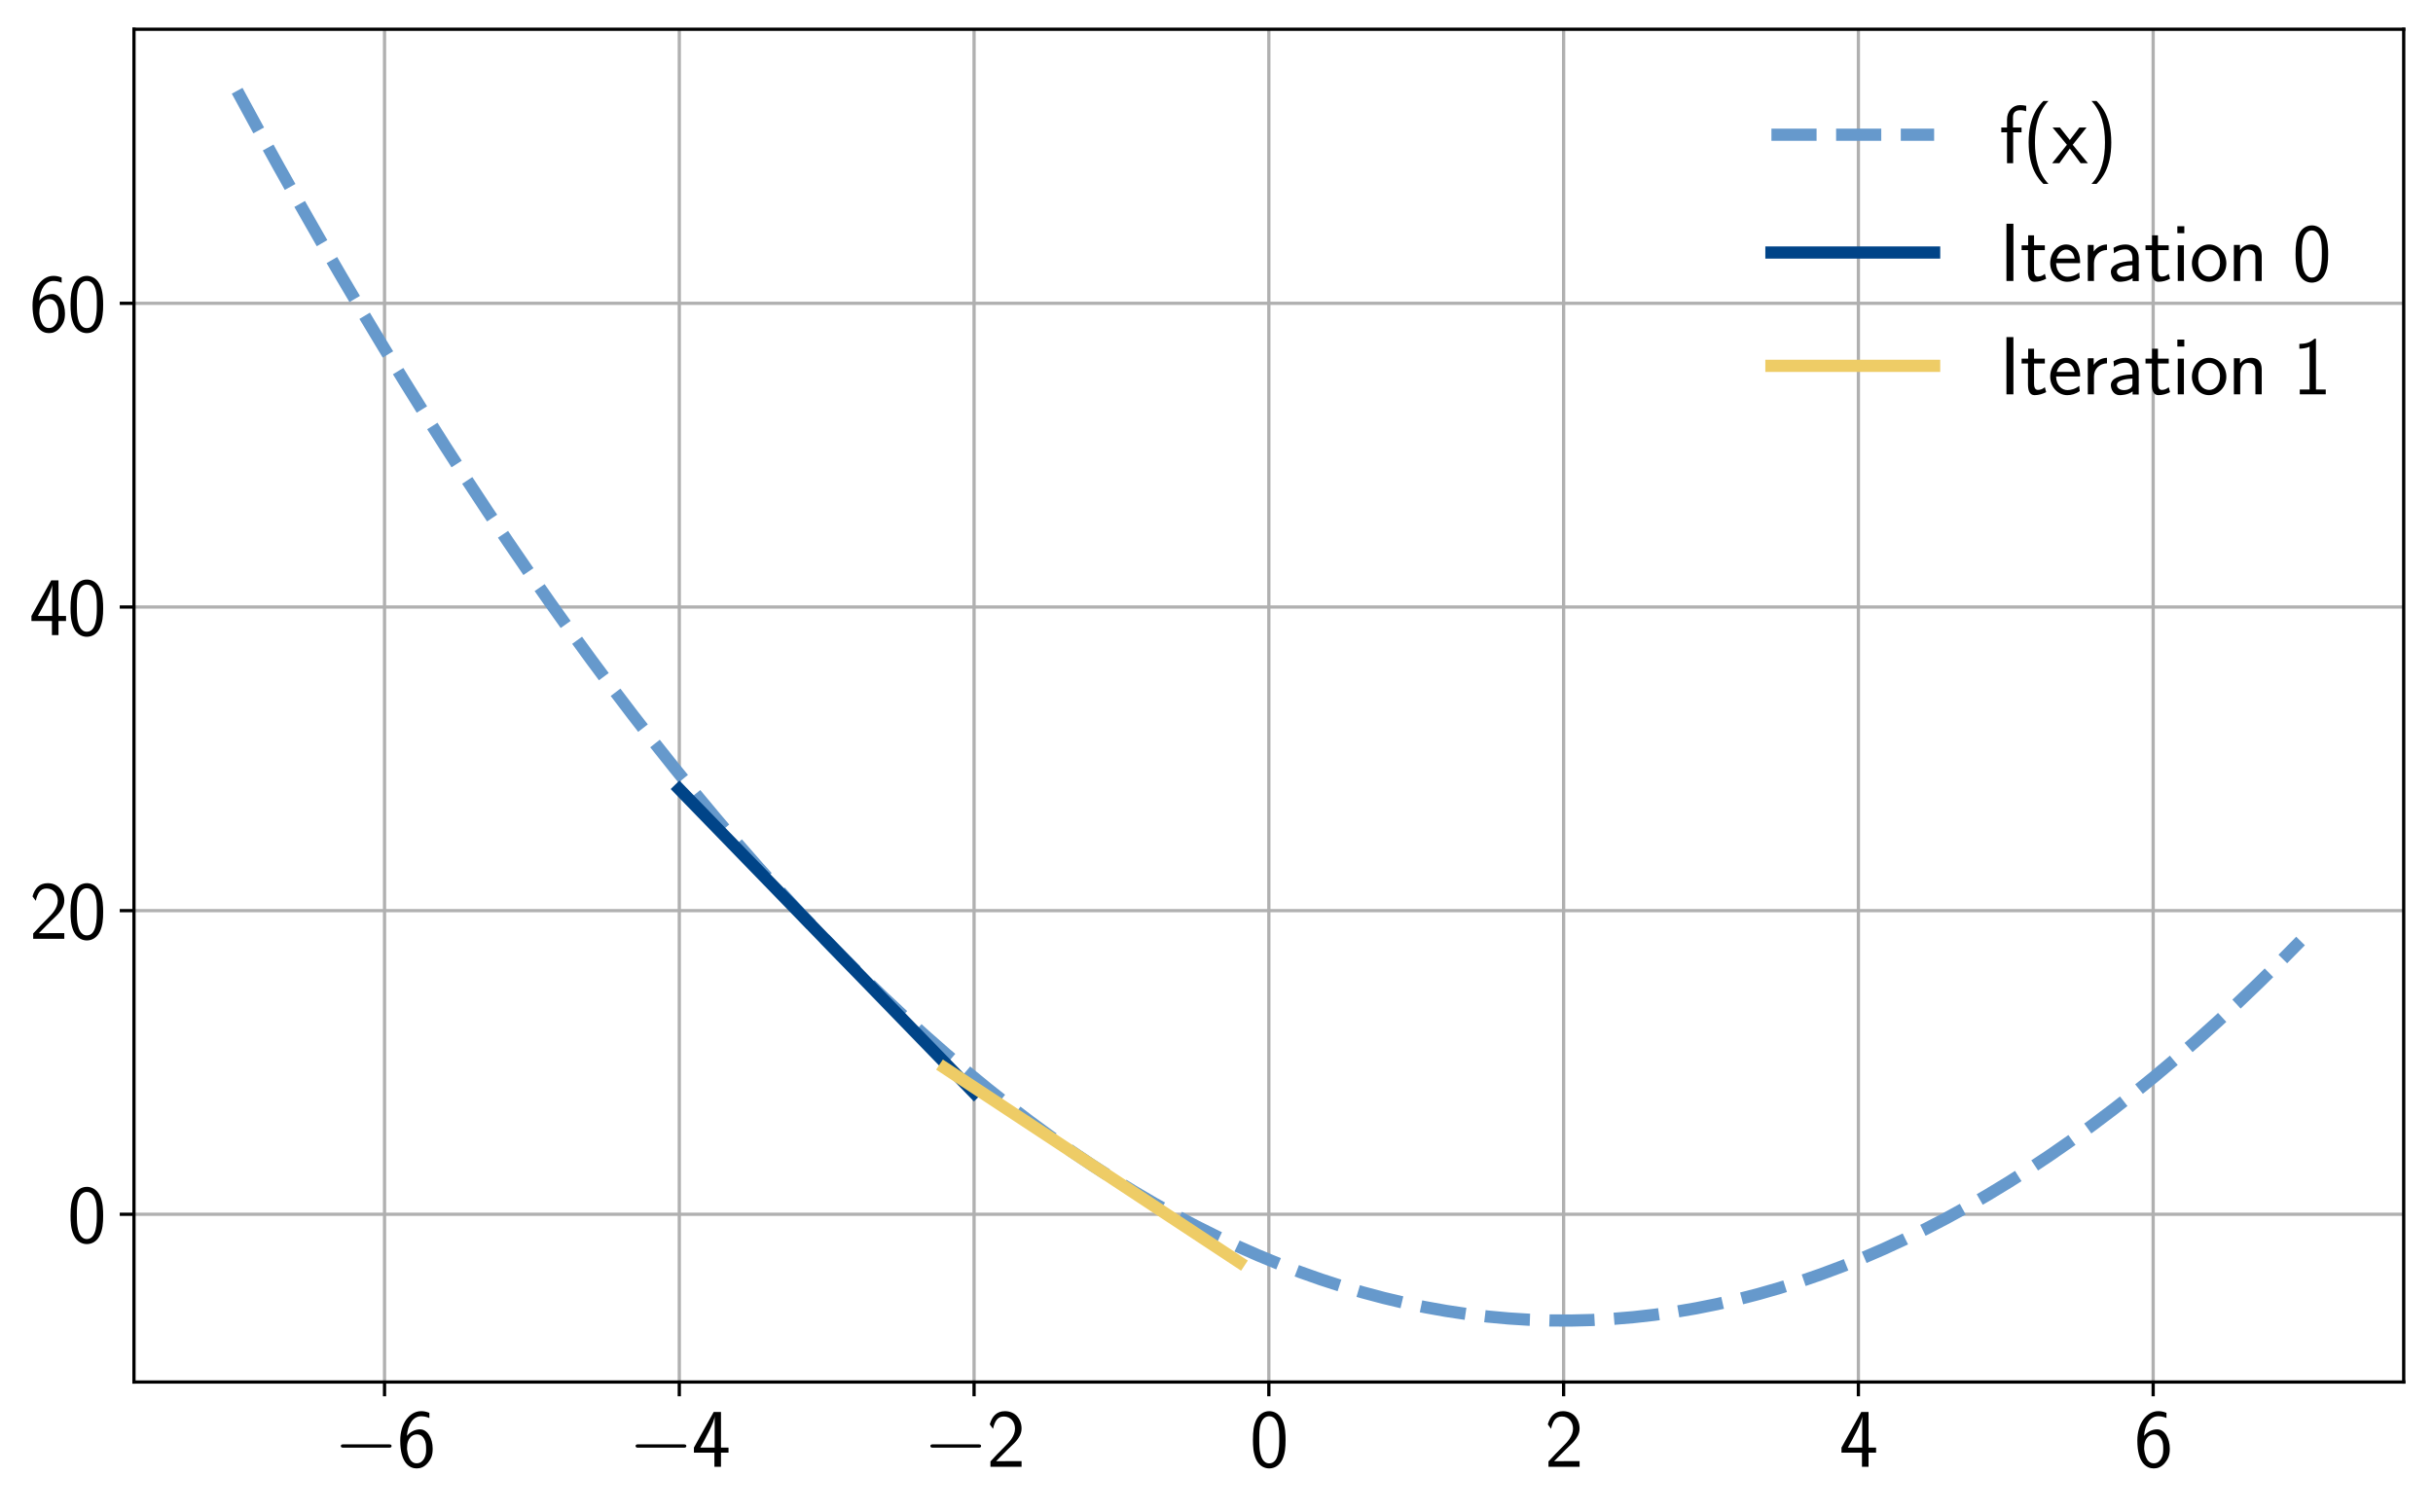 <?xml version="1.0" encoding="utf-8" standalone="no"?>
<!DOCTYPE svg PUBLIC "-//W3C//DTD SVG 1.1//EN"
  "http://www.w3.org/Graphics/SVG/1.1/DTD/svg11.dtd">
<svg xmlns:xlink="http://www.w3.org/1999/xlink" width="598.137pt" height="371.753pt" viewBox="0 0 598.137 371.753" xmlns="http://www.w3.org/2000/svg" version="1.1">
 <defs>
  <style type="text/css">*{stroke-linejoin: round; stroke-linecap: butt}</style>
 </defs>
 <g id="figure_1">
  <g id="patch_1">
   <path d="M 0 371.753 
L 598.137 371.753 
L 598.137 0 
L 0 0 
L 0 371.753 
z
" style="fill: none"/>
  </g>
  <g id="axes_1">
   <g id="patch_2">
    <path d="M 32.937 339.84 
L 590.937 339.84 
L 590.937 7.2 
L 32.937 7.2 
L 32.937 339.84 
z
" style="fill: none"/>
   </g>
   <g id="matplotlib.axis_1">
    <g id="xtick_1">
     <g id="line2d_1">
      <path d="M 94.535 339.84 
L 94.535 7.2 
" clip-path="url(#p1b89f322a3)" style="fill: none; stroke: #b0b0b0; stroke-width: 0.8; stroke-linecap: square"/>
     </g>
     <g id="line2d_2">
      <defs>
       <path id="m73700f8963" d="M 0 0 
L 0 3.5 
" style="stroke: #000000; stroke-width: 0.8"/>
      </defs>
      <g>
       <use xlink:href="#m73700f8963" x="94.535" y="339.84" style="stroke: #000000; stroke-width: 0.8"/>
      </g>
     </g>
     <g id="text_1">
      <!-- $\mathdefault{−6}$ -->
      <g transform="translate(82.102 360.677)scale(0.2 -0.2)">
       <defs>
        <path id="CMSY10-0" d="M 4218 1472 
C 4326 1472 4442 1472 4442 1600 
C 4442 1728 4326 1728 4218 1728 
L 755 1728 
C 646 1728 531 1728 531 1600 
C 531 1472 646 1472 755 1472 
L 4218 1472 
z
" transform="scale(0.016)"/>
        <path id="CMSS17-36" d="M 2496 4159 
C 2227 4268 2035 4288 1856 4288 
C 1024 4288 250 3408 250 2023 
C 250 268 986 -128 1510 -128 
C 1798 -128 2086 -39 2362 281 
C 2643 619 2752 900 2752 1392 
C 2752 2183 2362 2886 1779 2886 
C 1357 2886 992 2662 768 2381 
C 832 3290 1254 3897 1862 3897 
C 2029 3897 2246 3871 2496 3760 
L 2496 4159 
z
M 774 1372 
C 774 1423 774 1455 781 1551 
C 781 2049 1069 2496 1536 2496 
C 1837 2496 1990 2336 2106 2138 
C 2240 1889 2246 1653 2246 1392 
C 2246 1143 2246 894 2099 638 
C 1978 441 1818 268 1510 268 
C 902 268 800 1117 774 1372 
z
" transform="scale(0.016)"/>
       </defs>
       <use xlink:href="#CMSY10-0" transform="scale(0.996)"/>
       <use xlink:href="#CMSS17-36" transform="translate(77.487 0)scale(0.996)"/>
      </g>
     </g>
    </g>
    <g id="xtick_2">
     <g id="line2d_3">
      <path d="M 167.002 339.84 
L 167.002 7.2 
" clip-path="url(#p1b89f322a3)" style="fill: none; stroke: #b0b0b0; stroke-width: 0.8; stroke-linecap: square"/>
     </g>
     <g id="line2d_4">
      <g>
       <use xlink:href="#m73700f8963" x="167.002" y="339.84" style="stroke: #000000; stroke-width: 0.8"/>
      </g>
     </g>
     <g id="text_2">
      <!-- $\mathdefault{−4}$ -->
      <g transform="translate(154.569 360.677)scale(0.2 -0.2)">
       <defs>
        <path id="CMSS17-34" d="M 2253 1088 
L 2835 1088 
L 2835 1478 
L 2253 1478 
L 2253 4224 
L 1690 4224 
L 166 1478 
L 166 1088 
L 1747 1088 
L 1747 0 
L 2253 0 
L 2253 1088 
z
M 659 1478 
C 1030 2139 1766 3474 1766 3927 
L 1766 1478 
L 659 1478 
z
" transform="scale(0.016)"/>
       </defs>
       <use xlink:href="#CMSY10-0" transform="scale(0.996)"/>
       <use xlink:href="#CMSS17-34" transform="translate(77.487 0)scale(0.996)"/>
      </g>
     </g>
    </g>
    <g id="xtick_3">
     <g id="line2d_5">
      <path d="M 239.47 339.84 
L 239.47 7.2 
" clip-path="url(#p1b89f322a3)" style="fill: none; stroke: #b0b0b0; stroke-width: 0.8; stroke-linecap: square"/>
     </g>
     <g id="line2d_6">
      <g>
       <use xlink:href="#m73700f8963" x="239.47" y="339.84" style="stroke: #000000; stroke-width: 0.8"/>
      </g>
     </g>
     <g id="text_3">
      <!-- $\mathdefault{−2}$ -->
      <g transform="translate(227.037 360.677)scale(0.2 -0.2)">
       <defs>
        <path id="CMSS17-32" d="M 1651 1353 
C 1830 1538 2099 1761 2285 1984 
C 2464 2201 2701 2507 2701 2953 
C 2701 3655 2227 4288 1421 4288 
C 787 4288 422 3891 250 3272 
L 499 2928 
C 640 3508 838 3878 1338 3878 
C 1888 3878 2195 3431 2195 2940 
C 2195 2354 1747 1901 1408 1563 
C 1030 1187 659 805 301 409 
L 301 0 
L 2701 0 
L 2701 435 
L 1613 435 
C 1536 435 1459 428 1382 428 
L 742 428 
L 742 435 
L 1651 1353 
z
" transform="scale(0.016)"/>
       </defs>
       <use xlink:href="#CMSY10-0" transform="scale(0.996)"/>
       <use xlink:href="#CMSS17-32" transform="translate(77.487 0)scale(0.996)"/>
      </g>
     </g>
    </g>
    <g id="xtick_4">
     <g id="line2d_7">
      <path d="M 311.937 339.84 
L 311.937 7.2 
" clip-path="url(#p1b89f322a3)" style="fill: none; stroke: #b0b0b0; stroke-width: 0.8; stroke-linecap: square"/>
     </g>
     <g id="line2d_8">
      <g>
       <use xlink:href="#m73700f8963" x="311.937" y="339.84" style="stroke: #000000; stroke-width: 0.8"/>
      </g>
     </g>
     <g id="text_4">
      <!-- $\mathdefault{0}$ -->
      <g transform="translate(307.253 360.677)scale(0.2 -0.2)">
       <defs>
        <path id="CMSS17-30" d="M 2758 2073 
C 2758 2439 2752 3120 2490 3647 
C 2227 4153 1805 4288 1504 4288 
C 1069 4288 698 4031 506 3621 
C 301 3191 243 2748 243 2073 
C 243 1611 262 1046 493 551 
C 755 6 1197 -128 1498 -128 
C 1894 -128 2278 83 2496 525 
C 2720 988 2758 1495 2758 2073 
z
M 1498 262 
C 1011 262 864 821 819 1007 
C 742 1328 730 1636 730 2144 
C 730 2542 730 2992 851 3345 
C 998 3756 1254 3897 1498 3897 
C 1971 3897 2125 3422 2176 3255 
C 2272 2915 2272 2516 2272 2144 
C 2272 1546 2272 262 1498 262 
z
" transform="scale(0.016)"/>
       </defs>
       <use xlink:href="#CMSS17-30" transform="scale(0.996)"/>
      </g>
     </g>
    </g>
    <g id="xtick_5">
     <g id="line2d_9">
      <path d="M 384.405 339.84 
L 384.405 7.2 
" clip-path="url(#p1b89f322a3)" style="fill: none; stroke: #b0b0b0; stroke-width: 0.8; stroke-linecap: square"/>
     </g>
     <g id="line2d_10">
      <g>
       <use xlink:href="#m73700f8963" x="384.405" y="339.84" style="stroke: #000000; stroke-width: 0.8"/>
      </g>
     </g>
     <g id="text_5">
      <!-- $\mathdefault{2}$ -->
      <g transform="translate(379.721 360.677)scale(0.2 -0.2)">
       <use xlink:href="#CMSS17-32" transform="scale(0.996)"/>
      </g>
     </g>
    </g>
    <g id="xtick_6">
     <g id="line2d_11">
      <path d="M 456.873 339.84 
L 456.873 7.2 
" clip-path="url(#p1b89f322a3)" style="fill: none; stroke: #b0b0b0; stroke-width: 0.8; stroke-linecap: square"/>
     </g>
     <g id="line2d_12">
      <g>
       <use xlink:href="#m73700f8963" x="456.873" y="339.84" style="stroke: #000000; stroke-width: 0.8"/>
      </g>
     </g>
     <g id="text_6">
      <!-- $\mathdefault{4}$ -->
      <g transform="translate(452.188 360.677)scale(0.2 -0.2)">
       <use xlink:href="#CMSS17-34" transform="scale(0.996)"/>
      </g>
     </g>
    </g>
    <g id="xtick_7">
     <g id="line2d_13">
      <path d="M 529.34 339.84 
L 529.34 7.2 
" clip-path="url(#p1b89f322a3)" style="fill: none; stroke: #b0b0b0; stroke-width: 0.8; stroke-linecap: square"/>
     </g>
     <g id="line2d_14">
      <g>
       <use xlink:href="#m73700f8963" x="529.34" y="339.84" style="stroke: #000000; stroke-width: 0.8"/>
      </g>
     </g>
     <g id="text_7">
      <!-- $\mathdefault{6}$ -->
      <g transform="translate(524.656 360.677)scale(0.2 -0.2)">
       <use xlink:href="#CMSS17-36" transform="scale(0.996)"/>
      </g>
     </g>
    </g>
   </g>
   <g id="matplotlib.axis_2">
    <g id="ytick_1">
     <g id="line2d_15">
      <path d="M 32.937 298.595 
L 590.937 298.595 
" clip-path="url(#p1b89f322a3)" style="fill: none; stroke: #b0b0b0; stroke-width: 0.8; stroke-linecap: square"/>
     </g>
     <g id="line2d_16">
      <defs>
       <path id="m3ec7ccc821" d="M 0 0 
L -3.5 0 
" style="stroke: #000000; stroke-width: 0.8"/>
      </defs>
      <g>
       <use xlink:href="#m3ec7ccc821" x="32.937" y="298.595" style="stroke: #000000; stroke-width: 0.8"/>
      </g>
     </g>
     <g id="text_8">
      <!-- $\mathdefault{0}$ -->
      <g transform="translate(16.569 305.514)scale(0.2 -0.2)">
       <use xlink:href="#CMSS17-30" transform="scale(0.996)"/>
      </g>
     </g>
    </g>
    <g id="ytick_2">
     <g id="line2d_17">
      <path d="M 32.937 223.926 
L 590.937 223.926 
" clip-path="url(#p1b89f322a3)" style="fill: none; stroke: #b0b0b0; stroke-width: 0.8; stroke-linecap: square"/>
     </g>
     <g id="line2d_18">
      <g>
       <use xlink:href="#m3ec7ccc821" x="32.937" y="223.926" style="stroke: #000000; stroke-width: 0.8"/>
      </g>
     </g>
     <g id="text_9">
      <!-- $\mathdefault{20}$ -->
      <g transform="translate(7.2 230.845)scale(0.2 -0.2)">
       <use xlink:href="#CMSS17-32" transform="scale(0.996)"/>
       <use xlink:href="#CMSS17-30" transform="translate(46.844 0)scale(0.996)"/>
      </g>
     </g>
    </g>
    <g id="ytick_3">
     <g id="line2d_19">
      <path d="M 32.937 149.257 
L 590.937 149.257 
" clip-path="url(#p1b89f322a3)" style="fill: none; stroke: #b0b0b0; stroke-width: 0.8; stroke-linecap: square"/>
     </g>
     <g id="line2d_20">
      <g>
       <use xlink:href="#m3ec7ccc821" x="32.937" y="149.257" style="stroke: #000000; stroke-width: 0.8"/>
      </g>
     </g>
     <g id="text_10">
      <!-- $\mathdefault{40}$ -->
      <g transform="translate(7.2 156.176)scale(0.2 -0.2)">
       <use xlink:href="#CMSS17-34" transform="scale(0.996)"/>
       <use xlink:href="#CMSS17-30" transform="translate(46.844 0)scale(0.996)"/>
      </g>
     </g>
    </g>
    <g id="ytick_4">
     <g id="line2d_21">
      <path d="M 32.937 74.588 
L 590.937 74.588 
" clip-path="url(#p1b89f322a3)" style="fill: none; stroke: #b0b0b0; stroke-width: 0.8; stroke-linecap: square"/>
     </g>
     <g id="line2d_22">
      <g>
       <use xlink:href="#m3ec7ccc821" x="32.937" y="74.588" style="stroke: #000000; stroke-width: 0.8"/>
      </g>
     </g>
     <g id="text_11">
      <!-- $\mathdefault{60}$ -->
      <g transform="translate(7.2 81.507)scale(0.2 -0.2)">
       <use xlink:href="#CMSS17-36" transform="scale(0.996)"/>
       <use xlink:href="#CMSS17-30" transform="translate(46.844 0)scale(0.996)"/>
      </g>
     </g>
    </g>
   </g>
   <g id="line2d_23">
    <path d="M 58.301 22.32 
L 63.425 31.749 
L 68.549 41.028 
L 73.673 50.158 
L 78.797 59.139 
L 83.921 67.97 
L 89.045 76.652 
L 94.169 85.185 
L 99.293 93.568 
L 104.417 101.802 
L 109.541 109.887 
L 114.665 117.823 
L 119.789 125.609 
L 124.913 133.246 
L 130.037 140.733 
L 135.161 148.071 
L 140.285 155.26 
L 145.409 162.299 
L 150.532 169.19 
L 155.656 175.93 
L 160.78 182.522 
L 165.904 188.964 
L 171.028 195.257 
L 176.152 201.401 
L 181.276 207.395 
L 186.4 213.24 
L 191.524 218.935 
L 196.648 224.482 
L 201.772 229.879 
L 206.896 235.126 
L 212.02 240.225 
L 217.144 245.174 
L 222.268 249.973 
L 227.392 254.624 
L 232.516 259.125 
L 237.64 263.476 
L 242.764 267.679 
L 247.888 271.732 
L 253.012 275.635 
L 258.136 279.39 
L 263.26 282.995 
L 268.384 286.451 
L 273.508 289.757 
L 278.632 292.914 
L 283.756 295.922 
L 288.88 298.78 
L 294.004 301.49 
L 299.128 304.049 
L 304.251 306.46 
L 309.375 308.721 
L 314.499 310.833 
L 319.623 312.796 
L 324.747 314.609 
L 329.871 316.273 
L 334.995 317.787 
L 340.119 319.152 
L 345.243 320.368 
L 350.367 321.435 
L 355.491 322.352 
L 360.615 323.12 
L 365.739 323.739 
L 370.863 324.208 
L 375.987 324.528 
L 381.111 324.699 
L 386.235 324.72 
L 391.359 324.592 
L 396.483 324.315 
L 401.607 323.888 
L 406.731 323.312 
L 411.855 322.587 
L 416.979 321.712 
L 422.103 320.688 
L 427.227 319.515 
L 432.351 318.192 
L 437.475 316.721 
L 442.599 315.099 
L 447.723 313.329 
L 452.847 311.409 
L 457.971 309.34 
L 463.094 307.121 
L 468.218 304.753 
L 473.342 302.236 
L 478.466 299.57 
L 483.59 296.754 
L 488.714 293.789 
L 493.838 290.674 
L 498.962 287.411 
L 504.086 283.998 
L 509.21 280.435 
L 514.334 276.723 
L 519.458 272.862 
L 524.582 268.852 
L 529.706 264.692 
L 534.83 260.383 
L 539.954 255.925 
L 545.078 251.317 
L 550.202 246.56 
L 555.326 241.654 
L 560.45 236.598 
L 565.574 231.393 
" clip-path="url(#p1b89f322a3)" style="fill: none; stroke-dasharray: 11.1,4.8; stroke-dashoffset: 0; stroke: #6699cc; stroke-width: 3"/>
   </g>
   <g id="line2d_24">
    <path d="M 167.002 194.059 
L 167.734 194.813 
L 168.466 195.567 
L 169.198 196.321 
L 169.93 197.076 
L 170.662 197.83 
L 171.394 198.584 
L 172.126 199.338 
L 172.858 200.093 
L 173.59 200.847 
L 174.322 201.601 
L 175.054 202.355 
L 175.786 203.11 
L 176.518 203.864 
L 177.25 204.618 
L 177.982 205.372 
L 178.714 206.126 
L 179.446 206.881 
L 180.178 207.635 
L 180.91 208.389 
L 181.642 209.143 
L 182.374 209.898 
L 183.106 210.652 
L 183.838 211.406 
L 184.57 212.16 
L 185.302 212.915 
L 186.034 213.669 
L 186.766 214.423 
L 187.498 215.177 
L 188.23 215.931 
L 188.962 216.686 
L 189.694 217.44 
L 190.426 218.194 
L 191.158 218.948 
L 191.89 219.703 
L 192.622 220.457 
L 193.354 221.211 
L 194.086 221.965 
L 194.818 222.72 
L 195.55 223.474 
L 196.282 224.228 
L 197.014 224.982 
L 197.746 225.737 
L 198.478 226.491 
L 199.21 227.245 
L 199.942 227.999 
L 200.674 228.753 
L 201.406 229.508 
L 202.138 230.262 
L 202.87 231.016 
L 203.602 231.77 
L 204.334 232.525 
L 205.066 233.279 
L 205.798 234.033 
L 206.53 234.787 
L 207.262 235.542 
L 207.994 236.296 
L 208.726 237.05 
L 209.458 237.804 
L 210.19 238.558 
L 210.922 239.313 
L 211.654 240.067 
L 212.386 240.821 
L 213.118 241.575 
L 213.85 242.33 
L 214.582 243.084 
L 215.314 243.838 
L 216.046 244.592 
L 216.778 245.347 
L 217.51 246.101 
L 218.242 246.855 
L 218.974 247.609 
L 219.706 248.363 
L 220.438 249.118 
L 221.17 249.872 
L 221.902 250.626 
L 222.634 251.38 
L 223.366 252.135 
L 224.098 252.889 
L 224.83 253.643 
L 225.562 254.397 
L 226.294 255.152 
L 227.026 255.906 
L 227.758 256.66 
L 228.49 257.414 
L 229.222 258.169 
L 229.954 258.923 
L 230.686 259.677 
L 231.418 260.431 
L 232.15 261.185 
L 232.882 261.94 
L 233.614 262.694 
L 234.346 263.448 
L 235.078 264.202 
L 235.81 264.957 
L 236.542 265.711 
L 237.274 266.465 
L 238.006 267.219 
L 238.738 267.974 
L 239.47 268.728 
" clip-path="url(#p1b89f322a3)" style="fill: none; stroke: #004488; stroke-width: 3; stroke-linecap: square"/>
   </g>
   <g id="line2d_25">
    <path d="M 232.223 262.605 
L 232.955 263.088 
L 233.687 263.57 
L 234.419 264.053 
L 235.151 264.536 
L 235.883 265.018 
L 236.615 265.501 
L 237.347 265.984 
L 238.079 266.467 
L 238.811 266.949 
L 239.543 267.432 
L 240.275 267.915 
L 241.007 268.397 
L 241.739 268.88 
L 242.471 269.363 
L 243.203 269.846 
L 243.935 270.328 
L 244.667 270.811 
L 245.399 271.294 
L 246.131 271.776 
L 246.863 272.259 
L 247.595 272.742 
L 248.327 273.224 
L 249.059 273.707 
L 249.791 274.19 
L 250.523 274.673 
L 251.255 275.155 
L 251.987 275.638 
L 252.719 276.121 
L 253.451 276.603 
L 254.183 277.086 
L 254.915 277.569 
L 255.647 278.052 
L 256.379 278.534 
L 257.111 279.017 
L 257.843 279.5 
L 258.575 279.982 
L 259.307 280.465 
L 260.039 280.948 
L 260.771 281.431 
L 261.503 281.913 
L 262.235 282.396 
L 262.967 282.879 
L 263.699 283.361 
L 264.431 283.844 
L 265.163 284.327 
L 265.895 284.81 
L 266.627 285.292 
L 267.359 285.775 
L 268.091 286.258 
L 268.823 286.74 
L 269.555 287.223 
L 270.287 287.706 
L 271.019 288.188 
L 271.751 288.671 
L 272.483 289.154 
L 273.215 289.637 
L 273.947 290.119 
L 274.679 290.602 
L 275.411 291.085 
L 276.143 291.567 
L 276.875 292.05 
L 277.607 292.533 
L 278.339 293.016 
L 279.071 293.498 
L 279.803 293.981 
L 280.535 294.464 
L 281.267 294.946 
L 281.999 295.429 
L 282.731 295.912 
L 283.463 296.395 
L 284.195 296.877 
L 284.927 297.36 
L 285.659 297.843 
L 286.391 298.325 
L 287.123 298.808 
L 287.855 299.291 
L 288.587 299.773 
L 289.319 300.256 
L 290.051 300.739 
L 290.783 301.222 
L 291.515 301.704 
L 292.247 302.187 
L 292.979 302.67 
L 293.711 303.152 
L 294.443 303.635 
L 295.175 304.118 
L 295.907 304.601 
L 296.639 305.083 
L 297.371 305.566 
L 298.103 306.049 
L 298.835 306.531 
L 299.567 307.014 
L 300.299 307.497 
L 301.031 307.98 
L 301.763 308.462 
L 302.495 308.945 
L 303.227 309.428 
L 303.959 309.91 
L 304.691 310.393 
" clip-path="url(#p1b89f322a3)" style="fill: none; stroke: #eecc66; stroke-width: 3; stroke-linecap: square"/>
   </g>
   <g id="patch_3">
    <path d="M 32.937 339.84 
L 32.937 7.2 
" style="fill: none; stroke: #000000; stroke-width: 0.8; stroke-linejoin: miter; stroke-linecap: square"/>
   </g>
   <g id="patch_4">
    <path d="M 590.937 339.84 
L 590.937 7.2 
" style="fill: none; stroke: #000000; stroke-width: 0.8; stroke-linejoin: miter; stroke-linecap: square"/>
   </g>
   <g id="patch_5">
    <path d="M 32.937 339.84 
L 590.937 339.84 
" style="fill: none; stroke: #000000; stroke-width: 0.8; stroke-linejoin: miter; stroke-linecap: square"/>
   </g>
   <g id="patch_6">
    <path d="M 32.937 7.2 
L 590.937 7.2 
" style="fill: none; stroke: #000000; stroke-width: 0.8; stroke-linejoin: miter; stroke-linecap: square"/>
   </g>
   <g id="legend_1">
    <g id="line2d_26">
     <path d="M 435.494 33.126 
L 455.494 33.126 
L 475.494 33.126 
" style="fill: none; stroke-dasharray: 11.1,4.8; stroke-dashoffset: 0; stroke: #6699cc; stroke-width: 3"/>
    </g>
    <g id="text_12">
     <!-- f(x) -->
     <g transform="translate(491.494 40.126)scale(0.2 -0.2)">
      <defs>
       <path id="CMSS17-66" d="M 1075 2380 
L 1722 2380 
L 1722 2752 
L 1062 2752 
L 1062 3563 
C 1062 4013 1408 4089 1606 4089 
C 1670 4089 1850 4089 2080 4007 
L 2080 4428 
C 1933 4460 1754 4480 1613 4480 
C 1018 4480 602 3994 602 3366 
L 602 2752 
L 160 2752 
L 160 2380 
L 602 2380 
L 602 0 
L 1075 0 
L 1075 2380 
z
" transform="scale(0.016)"/>
       <path id="CMSS17-28" d="M 1613 4800 
C 1267 4447 474 3627 474 1603 
C 474 -428 1267 -1242 1613 -1600 
L 2003 -1600 
C 1216 -781 960 366 960 1596 
C 960 2820 1203 3973 2003 4800 
L 1613 4800 
z
" transform="scale(0.016)"/>
       <path id="CMSS17-78" d="M 1587 1420 
L 2656 2752 
L 2099 2752 
L 1363 1785 
L 602 2752 
L 32 2752 
L 1139 1420 
L 0 0 
L 563 0 
L 1363 1126 
L 2195 0 
L 2758 0 
L 1587 1420 
z
" transform="scale(0.016)"/>
       <path id="CMSS17-29" d="M 723 -1600 
C 1069 -1248 1862 -428 1862 1596 
C 1862 3627 1069 4440 723 4800 
L 333 4800 
C 1120 3979 1376 2833 1376 1603 
C 1376 379 1133 -774 333 -1600 
L 723 -1600 
z
" transform="scale(0.016)"/>
      </defs>
      <use xlink:href="#CMSS17-66" transform="scale(0.996)"/>
      <use xlink:href="#CMSS17-28" transform="translate(28.627 0)scale(0.996)"/>
      <use xlink:href="#CMSS17-78" transform="translate(65.061 0)scale(0.996)"/>
      <use xlink:href="#CMSS17-29" transform="translate(108.061 0)scale(0.996)"/>
     </g>
    </g>
    <g id="line2d_27">
     <path d="M 435.494 62.091 
L 455.494 62.091 
L 475.494 62.091 
" style="fill: none; stroke: #004488; stroke-width: 3; stroke-linecap: square"/>
    </g>
    <g id="text_13">
     <!-- Iteration 0 -->
     <g transform="translate(491.494 69.091)scale(0.2 -0.2)">
      <defs>
       <path id="CMSS17-49" d="M 1094 4416 
L 557 4416 
L 557 0 
L 1094 0 
L 1094 4416 
z
" transform="scale(0.016)"/>
       <path id="CMSS17-74" d="M 1069 2380 
L 1901 2380 
L 1901 2752 
L 1069 2752 
L 1069 3520 
L 614 3520 
L 614 2752 
L 109 2752 
L 109 2380 
L 602 2380 
L 602 751 
C 602 384 685 -64 1107 -64 
C 1427 -64 1722 25 2003 172 
L 1901 551 
C 1747 416 1562 339 1363 339 
C 1082 339 1069 699 1069 860 
L 1069 2380 
z
" transform="scale(0.016)"/>
       <path id="CMSS17-65" d="M 2502 1375 
C 2502 1587 2490 2001 2285 2347 
C 2061 2713 1696 2816 1421 2816 
C 755 2816 192 2184 192 1363 
C 192 579 774 -64 1510 -64 
C 1798 -64 2150 19 2470 249 
C 2470 275 2458 414 2451 421 
C 2451 433 2432 629 2432 655 
C 2125 408 1773 326 1517 326 
C 1107 326 666 667 646 1375 
L 2502 1375 
z
M 698 1728 
C 781 2086 1062 2425 1421 2425 
C 1517 2425 1965 2412 2080 1728 
L 698 1728 
z
" transform="scale(0.016)"/>
       <path id="CMSS17-72" d="M 954 1369 
C 954 1974 1395 2379 1958 2392 
L 1958 2816 
C 1549 2809 1165 2604 934 2270 
L 934 2783 
L 480 2783 
L 480 0 
L 954 0 
L 954 1369 
z
" transform="scale(0.016)"/>
       <path id="CMSS17-61" d="M 2406 1789 
C 2406 2399 1978 2816 1402 2816 
C 1120 2816 813 2764 461 2559 
L 499 2133 
C 659 2250 934 2438 1395 2438 
C 1722 2438 1920 2185 1920 1782 
L 1920 1536 
C 896 1504 256 1209 256 711 
C 256 452 416 -64 947 -64 
C 1043 -64 1562 -52 1933 224 
L 1933 -13 
L 2406 -13 
L 2406 1789 
z
M 1920 824 
C 1920 711 1920 559 1728 446 
C 1562 339 1350 326 1261 326 
C 941 326 723 503 723 723 
C 723 1165 1722 1209 1920 1216 
L 1920 824 
z
" transform="scale(0.016)"/>
       <path id="CMSS17-69" d="M 979 4224 
L 442 4224 
L 442 3686 
L 979 3686 
L 979 4224 
z
M 947 2752 
L 474 2752 
L 474 0 
L 947 0 
L 947 2752 
z
" transform="scale(0.016)"/>
       <path id="CMSS17-6f" d="M 2829 1356 
C 2829 2175 2221 2816 1504 2816 
C 768 2816 173 2156 173 1356 
C 173 544 787 -64 1498 -64 
C 2227 -64 2829 563 2829 1356 
z
M 1504 339 
C 1050 339 659 710 659 1407 
C 659 2150 1114 2425 1498 2425 
C 1914 2425 2342 2124 2342 1407 
C 2342 684 1926 339 1504 339 
z
" transform="scale(0.016)"/>
       <path id="CMSS17-6e" d="M 2618 1878 
C 2618 2283 2522 2816 1798 2816 
C 1389 2816 1120 2604 941 2386 
L 941 2783 
L 474 2783 
L 474 0 
L 960 0 
L 960 1556 
C 960 1962 1114 2425 1549 2425 
C 2112 2425 2131 2045 2131 1826 
L 2131 0 
L 2618 0 
L 2618 1878 
z
" transform="scale(0.016)"/>
      </defs>
      <use xlink:href="#CMSS17-49" transform="scale(0.996)"/>
      <use xlink:href="#CMSS17-74" transform="translate(25.784 0)scale(0.996)"/>
      <use xlink:href="#CMSS17-65" transform="translate(59.615 0)scale(0.996)"/>
      <use xlink:href="#CMSS17-72" transform="translate(101.254 0)scale(0.996)"/>
      <use xlink:href="#CMSS17-61" transform="translate(133.164 0)scale(0.996)"/>
      <use xlink:href="#CMSS17-74" transform="translate(178.086 0)scale(0.996)"/>
      <use xlink:href="#CMSS17-69" transform="translate(211.918 0)scale(0.996)"/>
      <use xlink:href="#CMSS17-6f" transform="translate(234.098 0)scale(0.996)"/>
      <use xlink:href="#CMSS17-6e" transform="translate(280.942 0)scale(0.996)"/>
      <use xlink:href="#CMSS17-30" transform="translate(360.376 0)scale(0.996)"/>
     </g>
    </g>
    <g id="line2d_28">
     <path d="M 435.494 89.966 
L 455.494 89.966 
L 475.494 89.966 
" style="fill: none; stroke: #eecc66; stroke-width: 3; stroke-linecap: square"/>
    </g>
    <g id="text_14">
     <!-- Iteration 1 -->
     <g transform="translate(491.494 96.966)scale(0.2 -0.2)">
      <defs>
       <path id="CMSS17-31" d="M 1818 4288 
L 1696 4288 
C 1350 3949 947 3902 538 3891 
L 538 3520 
C 723 3526 1024 3539 1325 3673 
L 1325 371 
L 570 371 
L 570 0 
L 2573 0 
L 2573 371 
L 1818 371 
L 1818 4288 
z
" transform="scale(0.016)"/>
      </defs>
      <use xlink:href="#CMSS17-49" transform="scale(0.996)"/>
      <use xlink:href="#CMSS17-74" transform="translate(25.784 0)scale(0.996)"/>
      <use xlink:href="#CMSS17-65" transform="translate(59.615 0)scale(0.996)"/>
      <use xlink:href="#CMSS17-72" transform="translate(101.254 0)scale(0.996)"/>
      <use xlink:href="#CMSS17-61" transform="translate(133.164 0)scale(0.996)"/>
      <use xlink:href="#CMSS17-74" transform="translate(178.086 0)scale(0.996)"/>
      <use xlink:href="#CMSS17-69" transform="translate(211.918 0)scale(0.996)"/>
      <use xlink:href="#CMSS17-6f" transform="translate(234.098 0)scale(0.996)"/>
      <use xlink:href="#CMSS17-6e" transform="translate(280.942 0)scale(0.996)"/>
      <use xlink:href="#CMSS17-31" transform="translate(360.376 0)scale(0.996)"/>
     </g>
    </g>
   </g>
  </g>
 </g>
 <defs>
  <clipPath id="p1b89f322a3">
   <rect x="32.937" y="7.2" width="558" height="332.64"/>
  </clipPath>
 </defs>
</svg>
